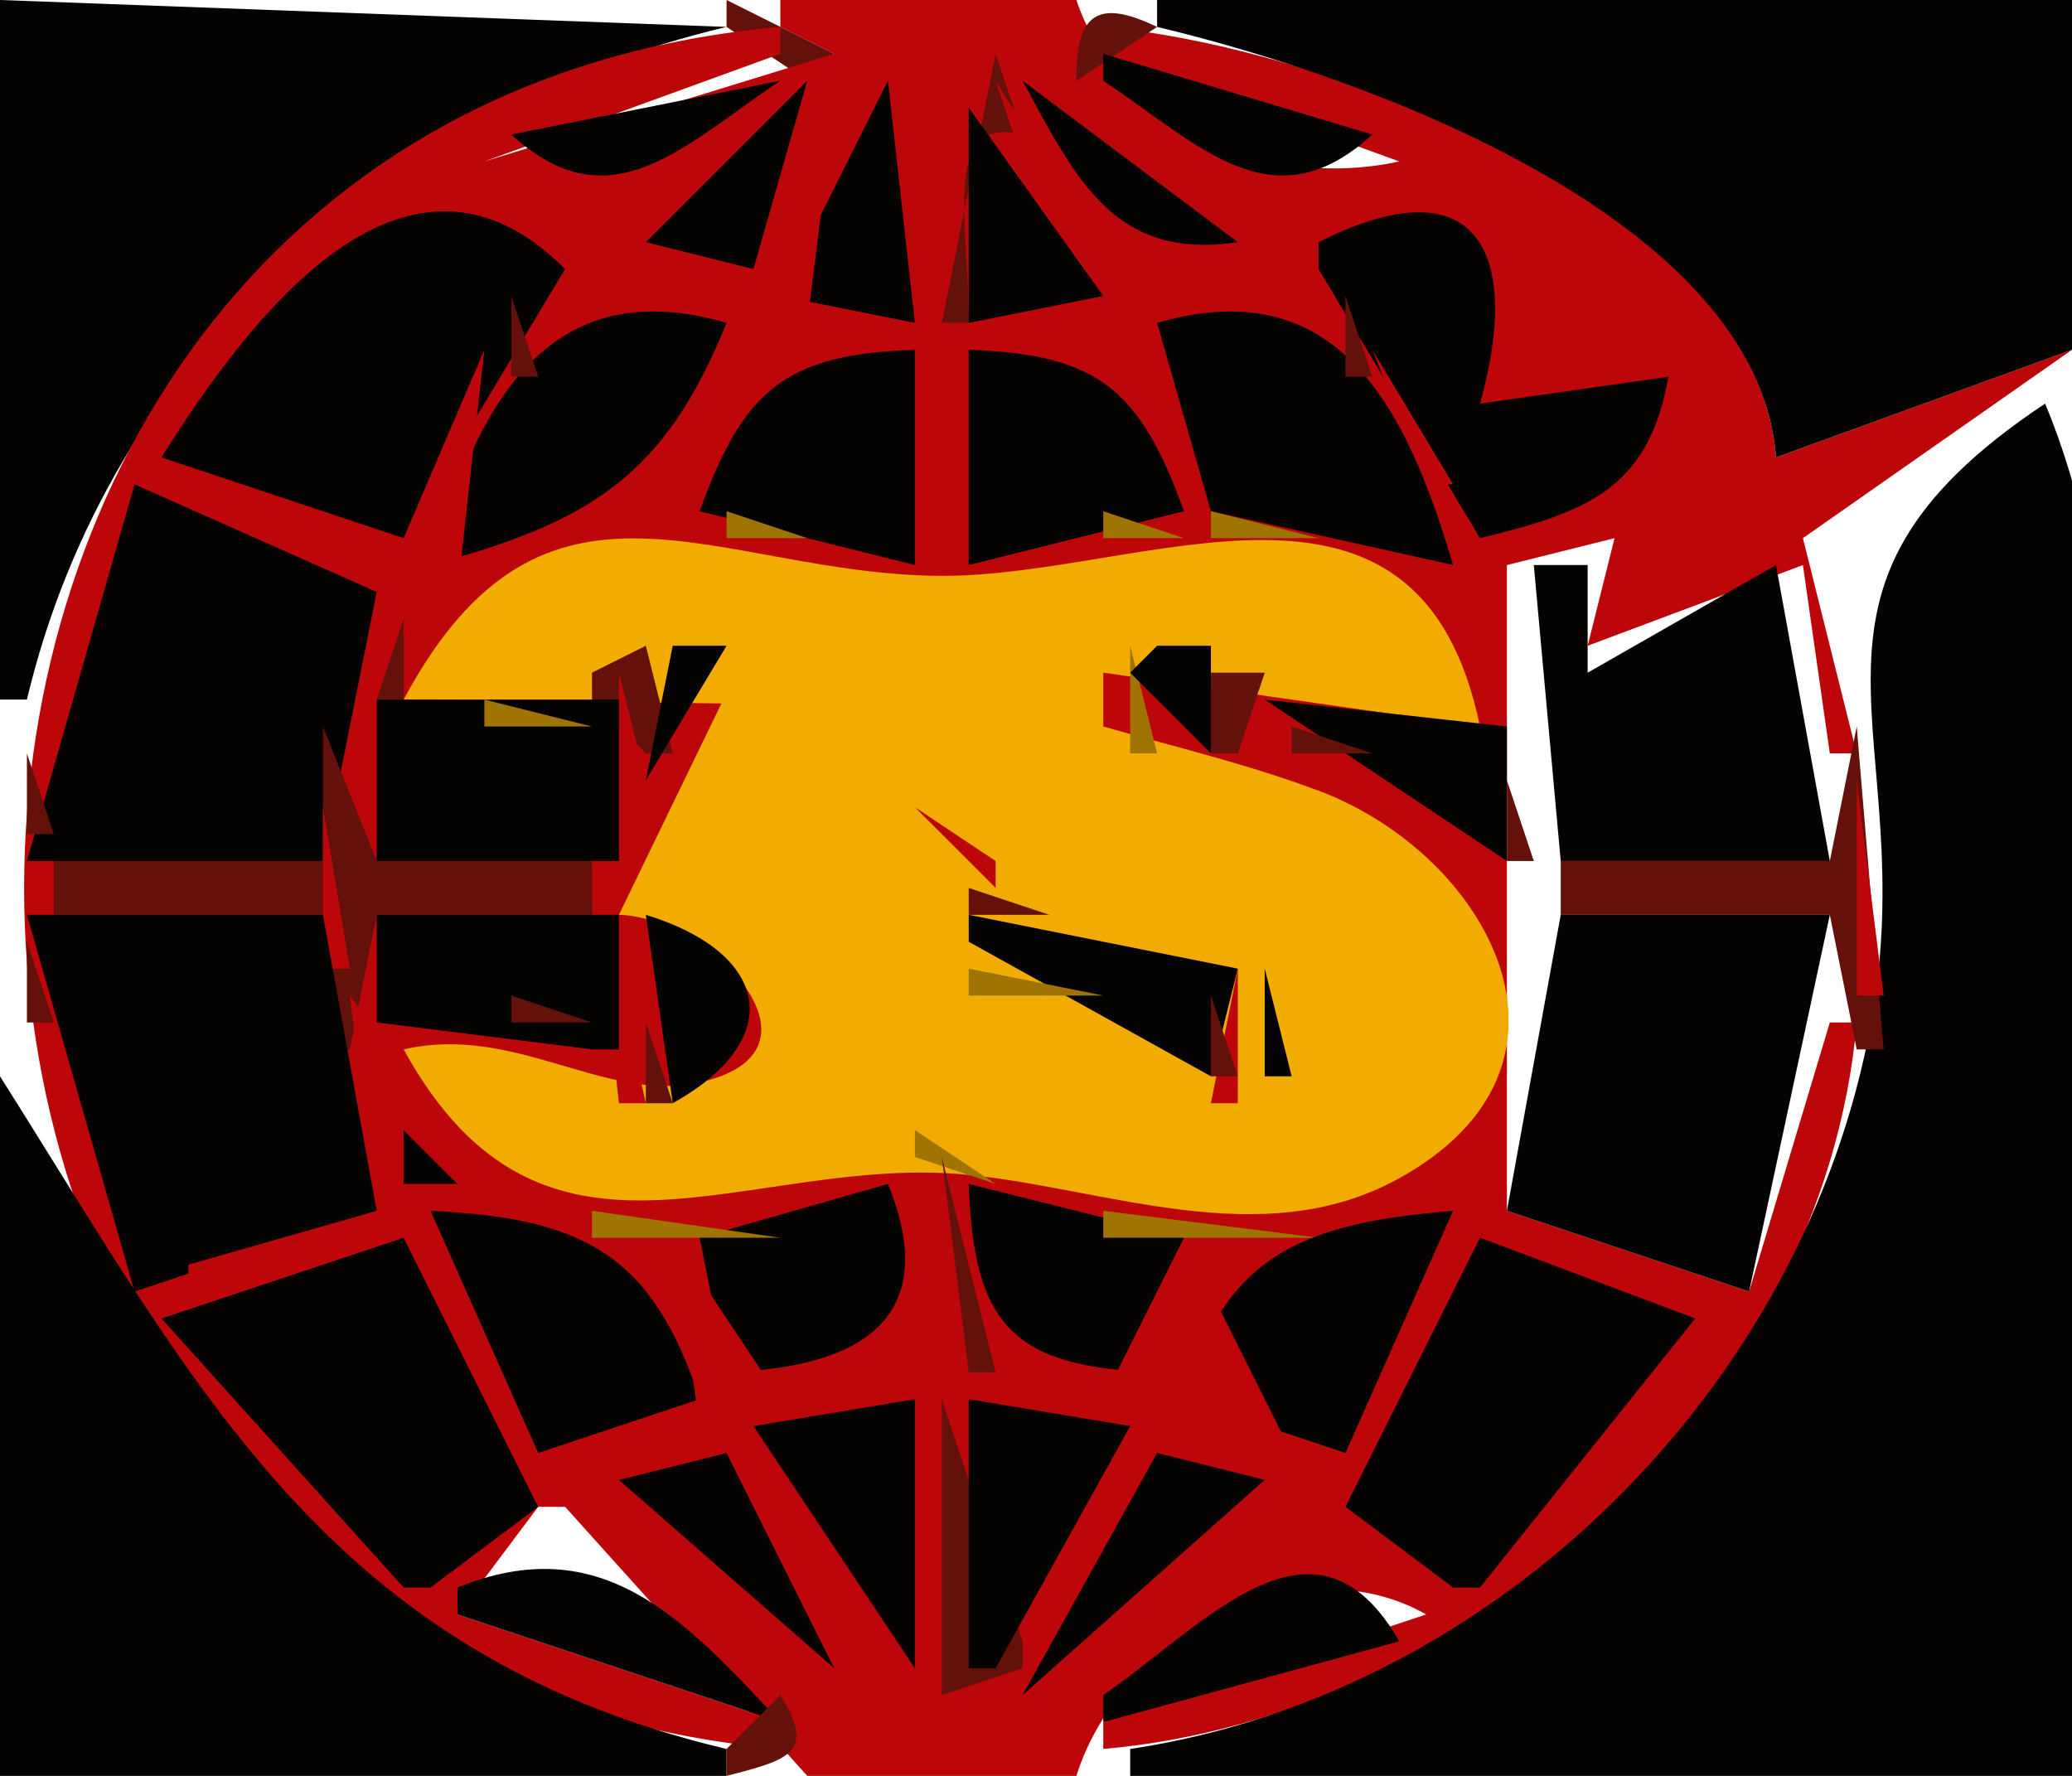 <?xml version="1.0" standalone="yes"?>
<svg xmlns="http://www.w3.org/2000/svg" width="77" height="66">
<path style="fill:#050202; stroke:none;" d="M0 0L0 26L1 26C4.033 13.235 14.388 3.996 27 1L0 0z"/>
<path style="fill:#63110a; stroke:none;" d="M27 0L27 1L30 3L31 2L27 0z"/>
<path style="fill:#bc0609; stroke:none;" d="M29 0L29 1L31 2L18 6L29 2L29 1C-8.439 4.269 -8.504 61.705 29 65L29 64L17 60L20 56L21 56L30 66L40 66C41.638 60.781 48.266 57.312 53 60L41 64L41 65C54.83 63.785 67.768 52.024 69 38L68 38L65 48L56 45L56 21L60 20L59 24L67 21L68 28L69 28L67 20L77 13L66 17C65.295 7.734 49.311 1.73 41 1L41 2L52 6C47.218 7.045 41.663 4.915 40 0L29 0z"/>
<path style="fill:#63110a; stroke:none;" d="M40 3L43 1C40.687 -0.117 39.988 0.61 40 3z"/>
<path style="fill:#050202; stroke:none;" d="M43 0L43 1C50.797 2.852 65.325 8.129 66 17L77 13L77 0L43 0z"/>
<path style="fill:#63110a; stroke:none;" d="M24 1L25 2L24 1M45 1L46 2L45 1M21 2L22 3L21 2M25 2L26 3L25 2z"/>
<path style="fill:#050202; stroke:none;" d="M19 5C22.699 8.382 25.384 5.417 29 3L19 5z"/>
<path style="fill:#63110a; stroke:none;" d="M37 2L35 12L36 12C36 8.179 34.977 4.244 38 5L37 2z"/>
<path style="fill:#050202; stroke:none;" d="M41 2L41 3C44.616 5.417 47.301 8.382 51 5L41 2z"/>
<path style="fill:#63110a; stroke:none;" d="M44 2L45 3L44 2M48 2L49 3L48 2M22 3L23 4L22 3M27 3L28 4L27 3z"/>
<path style="fill:#050202; stroke:none;" d="M30 3L24 9L28 10L30 3z"/>
<path style="fill:#63110a; stroke:none;" d="M31 3L33 5L31 3z"/>
<path style="fill:#050202; stroke:none;" d="M33 3L29 11L34 12L33 3z"/>
<path style="fill:#bc0609; stroke:none;" d="M37 3L40 12L44 19L45 19L43 12L46 11L46 10L42 11L37 3z"/>
<path style="fill:#050202; stroke:none;" d="M38 3C40.029 6.747 41.44 9.679 46 9L38 3z"/>
<path style="fill:#63110a; stroke:none;" d="M42 3L43 4L42 3M47 3L48 4L47 3M50 3L51 4L50 3M26 4L27 5L26 4M28 4L29 5L28 4z"/>
<path style="fill:#bc0609; stroke:none;" d="M31 4L28 11L24 10L24 11L27 12L25 19L26 19L30 12L31 4z"/>
<path style="fill:#050202; stroke:none;" d="M36 4L36 12L41 11L36 4z"/>
<path style="fill:#63110a; stroke:none;" d="M41 4L42 5L41 4M43 4L44 5L43 4M49 4L50 5L49 4M52 4L53 5L52 4M15 5L16 6L15 5M18 5L19 6L18 5M30 5L31 6L30 5M39 5L40 6L39 5M51 5L52 6L51 5M54 5L55 6L54 5M16.667 6.333L17.333 6.667L16.667 6.333M19 6L20 7L19 6M38 6L39 7L38 6M50 6L51 7L50 6M52.667 6.333L53.333 6.667L52.667 6.333M12 7L13 8L12 7z"/>
<path style="fill:#050202; stroke:none;" d="M6 17L15 20L21 10C15.075 4.044 9.244 11.828 6 17z"/>
<path style="fill:#63110a; stroke:none;" d="M24 7L25 8L24 7M30 7L31 8L30 7M45 7L46 8L45 7z"/>
<path style="fill:#050202; stroke:none;" d="M49 9L49 10L55 20C58.939 19.042 61.274 18.196 62 14L55 15C56.559 9.443 54.963 6 49 9z"/>
<path style="fill:#63110a; stroke:none;" d="M57 7L58 8L57 7M11 8L12 9L11 8M13 8L14 9L13 8M23 8L24 9L23 8M28 8L29 9L28 8M46 8L47 9L46 8M49 8L50 9L49 8M56 8L57 9L56 8M58 8L59 9L58 8M10 9L11 10L10 9M24 9L25 10L24 9M29 9L30 10L29 9M40 9L41 10L40 9M45 9L46 10L45 9M57.333 9.667L57.667 10.333L57.333 9.667M62 9L63 10L62 9M9 10L10 11L9 10z"/>
<path style="fill:#050202; stroke:none;" d="M16 21C21.862 19.427 24.701 17.724 27 12C20.296 10.046 17.728 15.128 16 21z"/>
<path style="fill:#63110a; stroke:none;" d="M23 10L24 11L23 10M26.667 10.333L27.333 10.667L26.667 10.333M42.667 10.333L43.333 10.667L42.667 10.333M46 10L47 11L46 10z"/>
<path style="fill:#050202; stroke:none;" d="M43 12L45 19L54 21C52.272 15.128 49.704 10.046 43 12z"/>
<path style="fill:#63110a; stroke:none;" d="M64 10L65 11L64 10M8 11L9 12L8 11M19 11L19 14L20 14L19 11M25 11L26 12L25 11M30.667 11.333L31.333 11.667L30.667 11.333M38.667 11.333L39.333 11.667L38.667 11.333M44 11L45 12L44 11M50 11L50 14L51 14L50 11M65 11L66 12L65 11M7 12L8 13L7 12z"/>
<path style="fill:#bc0609; stroke:none;" d="M19 12L20 13L19 12z"/>
<path style="fill:#63110a; stroke:none;" d="M28.667 12.333L29.333 12.667L28.667 12.333M40.667 12.333L41.333 12.667L40.667 12.333z"/>
<path style="fill:#bc0609; stroke:none;" d="M50 12L51 13L50 12z"/>
<path style="fill:#63110a; stroke:none;" d="M55 12L56 13L55 12M6 13L7 14L6 13M8 13L9 14L8 13z"/>
<path style="fill:#bc0609; stroke:none;" d="M18 13L15 20L7 18L7 19L14 21L13 29L14 29L17 22L18 13z"/>
<path style="fill:#63110a; stroke:none;" d="M26 13L27 14L26 13z"/>
<path style="fill:#050202; stroke:none;" d="M26 19L34 21L34 13C29.181 13.16 27.63 14.487 26 19z"/>
<path style="fill:#63110a; stroke:none;" d="M35 13L37 22L35 13z"/>
<path style="fill:#050202; stroke:none;" d="M36 13L36 21L44 19C42.37 14.487 40.819 13.16 36 13z"/>
<path style="fill:#63110a; stroke:none;" d="M43 13L44 14L43 13z"/>
<path style="fill:#bc0609; stroke:none;" d="M51 13L53 18L54 18L51 13z"/>
<path style="fill:#63110a; stroke:none;" d="M60.667 13.333L61.333 13.667L60.667 13.333M74 13L75 14L74 13M7 14L8 15L7 14M17 14L18 15L17 14M27 14L28 15L27 14M42 14L43 15L42 14M55 14L56 15L55 14M59 14L60 15L59 14M25 15L26 16L25 15M53 15L54 16L53 15z"/>
<path style="fill:#050202; stroke:none;" d="M76 15C65.378 22.061 71.497 27.119 69.535 38C67.094 51.539 55.62 62.959 42 65L42 66L77 66C77 51.689 81.508 28.127 76 15z"/>
<path style="fill:#63110a; stroke:none;" d="M4 16L5 17L4 16M17 16L18 17L17 16M26.333 16.667L26.667 17.333L26.333 16.667M44 16L45 17L44 16M52 16L53 17L52 16M7 17L8 18L7 17M15 17L16 18L15 17M43 17L44 18L43 17M54 17L55 18L54 17M72 17L73 18L72 17M3 18L4 19L3 18z"/>
<path style="fill:#050202; stroke:none;" d="M5 18L1 32L12 32L14 22L5 18z"/>
<path style="fill:#63110a; stroke:none;" d="M6 18L7 19L6 18M9 18L10 19L9 18M16 18L17 19L16 18M24 18L25 19L24 18M53 18L54 19L53 18M60 18L61 19L60 18M70 18L71 19L70 18M4 19L5 20L4 19M8 19L9 20L8 19M12 19L13 20L12 19M20 19L21 20L20 19z"/>
<path style="fill:#9f7403; stroke:none;" d="M21.667 19.333L22.333 19.667L21.667 19.333z"/>
<path style="fill:#f1ab01; stroke:none;" d="M15 26L26.809 26.143L23 34C26.363 34.063 31.291 39.147 25.887 40.249C22.421 40.956 19.123 38.059 15 39C20.241 48.55 27.762 42.834 36 43.664C41.163 44.185 46.899 46.578 51.941 43.821C59.66 39.601 55.303 31.75 48.996 29.384C46.399 28.41 43.666 27.757 41 27L41 25L55 27C52.718 15.962 42.525 21.425 35 21.401C26.612 21.373 20.255 16.192 15 26z"/>
<path style="fill:#9f7403; stroke:none;" d="M27 19L27 20L30 20L27 19z"/>
<path style="fill:#63110a; stroke:none;" d="M30 19L31 20L30 19M40 19L41 20L40 19z"/>
<path style="fill:#9f7403; stroke:none;" d="M41 19L41 20L44 20L41 19M45 19L45 20L49 20L45 19z"/>
<path style="fill:#63110a; stroke:none;" d="M49 19L50 20L49 19M57 19L58 20L57 19M68 19L69 20L68 19M2 20L3 21L2 20M11 20L12 21L11 20z"/>
<path style="fill:#9f7403; stroke:none;" d="M18 20L19 21L18 20M31 20L32 21L31 20z"/>
<path style="fill:#63110a; stroke:none;" d="M32 20L33 21L32 20z"/>
<path style="fill:#9f7403; stroke:none;" d="M38 20L39 21L38 20M51 20L52 21L51 20z"/>
<path style="fill:#63110a; stroke:none;" d="M58 20L60 22L58 20z"/>
<path style="fill:#050202; stroke:none;" d="M59 20L60 21L59 20z"/>
<path style="fill:#63110a; stroke:none;" d="M67 20L68 21L67 20M3 21L4 22L3 21M13 21L14 22L13 21z"/>
<path style="fill:#9f7403; stroke:none;" d="M17 21L18 22L17 21z"/>
<path style="fill:#63110a; stroke:none;" d="M33 21L34 22L33 21M56 21L57 22L56 21z"/>
<path style="fill:#050202; stroke:none;" d="M57 21L58 32L68 32L66 21L59 25L59 21L57 21z"/>
<path style="fill:#63110a; stroke:none;" d="M66 21L67 22L66 21z"/>
<path style="fill:#050202; stroke:none;" d="M15 22L16 23L15 22z"/>
<path style="fill:#9f7403; stroke:none;" d="M16 22L17 23L16 22z"/>
<path style="fill:#050202; stroke:none;" d="M54 22L55 23L54 22z"/>
<path style="fill:#63110a; stroke:none;" d="M63 22L64 23L63 22M1 23L2 24L1 23M13 23L14 24L13 23M15 23L14 26L15 26L15 23z"/>
<path style="fill:#9f7403; stroke:none;" d="M24.667 23.333L25.333 23.667L24.667 23.333M54 23L55 24L54 23z"/>
<path style="fill:#63110a; stroke:none;" d="M56 23L57 24L56 23M68 23L69 24L68 23M2 24L3 25L2 24z"/>
<path style="fill:#9f7403; stroke:none;" d="M15 24L16 25L15 24M22 24L23 25L22 24z"/>
<path style="fill:#63110a; stroke:none;" d="M22 25L22 26L24 28L25 28L24 24L22 25z"/>
<path style="fill:#bc0609; stroke:none;" d="M24 24L25 25L24 24z"/>
<path style="fill:#050202; stroke:none;" d="M25 24L24 29L27 24L25 24z"/>
<path style="fill:#9f7403; stroke:none;" d="M27 24L28 25L27 24M42 24L42 28L43 28L42 24z"/>
<path style="fill:#050202; stroke:none;" d="M43 24L42 25L45 28L45 24L43 24z"/>
<path style="fill:#bc0609; stroke:none;" d="M45 24L46 25L45 24z"/>
<path style="fill:#9f7403; stroke:none;" d="M46 24L48 26L46 24z"/>
<path style="fill:#63110a; stroke:none;" d="M55.333 24.667L55.667 25.333L55.333 24.667M59 24L60 25L59 24M67 24L68 25L67 24z"/>
<path style="fill:#bc0609; stroke:none;" d="M23 25L23 29L24 29L23 25z"/>
<path style="fill:#63110a; stroke:none;" d="M27.333 25.667L27.667 26.333L27.333 25.667M45 25L45 28L46 28L47 25L45 25M0.333 26.667L0.667 27.333L0.333 26.667z"/>
<path style="fill:#050202; stroke:none;" d="M14 26L14 32L23 32L23 26L14 26z"/>
<path style="fill:#63110a; stroke:none;" d="M17 26L18 27L17 26z"/>
<path style="fill:#9f7403; stroke:none;" d="M18 26L18 27L22 27L18 26z"/>
<path style="fill:#bc0609; stroke:none;" d="M46.333 26.667L46.667 27.333L46.333 26.667z"/>
<path style="fill:#050202; stroke:none;" d="M47 26L56 32L56 27L47 26z"/>
<path style="fill:#9f7403; stroke:none;" d="M55 26L56 27L55 26z"/>
<path style="fill:#63110a; stroke:none;" d="M12 27L12 39L13 39L14 34L22 34L22 32L14 32L12 27z"/>
<path style="fill:#9f7403; stroke:none;" d="M27 27L28 28L27 27z"/>
<path style="fill:#63110a; stroke:none;" d="M43 27L44 28L43 27M48 27L48 28L51 28L48 27M57.333 27.667L57.667 28.333L57.333 27.667M69 27L68 32L58 32L58 34L68 34L69 39L70 39L69 27M1 28L1 31L2 31L1 28z"/>
<path style="fill:#9f7403; stroke:none;" d="M26 28L27 29L26 28M46 28L47 29L46 28z"/>
<path style="fill:#63110a; stroke:none;" d="M47 28L48 29L47 28z"/>
<path style="fill:#9f7403; stroke:none;" d="M23.333 29.667L23.667 30.333L23.333 29.667M33 29L34 30L33 29z"/>
<path style="fill:#63110a; stroke:none;" d="M34 29L35 30L34 29z"/>
<path style="fill:#9f7403; stroke:none;" d="M49 29L50 30L49 29z"/>
<path style="fill:#63110a; stroke:none;" d="M50 29L51 30L50 29M56 29L56 32L57 32L56 29z"/>
<path style="fill:#bc0609; stroke:none;" d="M69 29L69 37L70 37L69 29M12 30L12 36L13 36L12 30z"/>
<path style="fill:#63110a; stroke:none;" d="M32 30L34 32L32 30z"/>
<path style="fill:#050202; stroke:none;" d="M33 30L34 31L33 30z"/>
<path style="fill:#bc0609; stroke:none;" d="M34 30L37 33L37 32L34 30z"/>
<path style="fill:#9f7403; stroke:none;" d="M35 30L37 32L35 30M52 30L53 31L52 30M32 31L33 32L32 31z"/>
<path style="fill:#63110a; stroke:none;" d="M35 31L36 32L35 31z"/>
<path style="fill:#9f7403; stroke:none;" d="M53 31L54 32L53 31z"/>
<path style="fill:#63110a; stroke:none;" d="M2 32L2 34L12 34L12 32L2 32z"/>
<path style="fill:#bc0609; stroke:none;" d="M22 32L23 41L24 41L22 32z"/>
<path style="fill:#9f7403; stroke:none;" d="M34 32L35 33L34 32M37 32L38 33L37 32z"/>
<path style="fill:#63110a; stroke:none;" d="M55 32L56 33L55 32z"/>
<path style="fill:#9f7403; stroke:none;" d="M25 33L26 34L25 33M35 33L36 34L35 33z"/>
<path style="fill:#63110a; stroke:none;" d="M36 33L36 34L39 34L36 33z"/>
<path style="fill:#9f7403; stroke:none;" d="M39.667 33.333L40.333 33.667L39.667 33.333M55 33L56 34L55 33z"/>
<path style="fill:#050202; stroke:none;" d="M1 34L5 48L14 45L12 34L1 34M14 34L14 38L22 39L23 39L23 34L14 34M24 34L25 41C29.321 38.588 28.547 35.385 24 34z"/>
<path style="fill:#63110a; stroke:none;" d="M27 34L28 35L27 34z"/>
<path style="fill:#050202; stroke:none;" d="M36 34L36 35L45 40L46 36L36 34z"/>
<path style="fill:#63110a; stroke:none;" d="M41 34L42 35L41 34z"/>
<path style="fill:#9f7403; stroke:none;" d="M42.667 34.333L43.333 34.667L42.667 34.333z"/>
<path style="fill:#63110a; stroke:none;" d="M56 34L57 35L56 34z"/>
<path style="fill:#050202; stroke:none;" d="M58 34L56 45L65 48L68 34L58 34z"/>
<path style="fill:#63110a; stroke:none;" d="M1 35L1 38L2 38L1 35z"/>
<path style="fill:#9f7403; stroke:none;" d="M28 35L29 36L28 35z"/>
<path style="fill:#63110a; stroke:none;" d="M36 35L37 36L36 35M45 35L46 36L45 35z"/>
<path style="fill:#9f7403; stroke:none;" d="M46 35L47 36L46 35M36 36L36 37L41 37L36 36z"/>
<path style="fill:#bc0609; stroke:none;" d="M46 36L45 41L46 41L46 36z"/>
<path style="fill:#050202; stroke:none;" d="M47 36L47 40L48 40L47 36z"/>
<path style="fill:#9f7403; stroke:none;" d="M56 36L57 37L56 36z"/>
<path style="fill:#bc0609; stroke:none;" d="M13 37L14 45L7 47L7 48L15 46L19 54L20 54L18 45L18 44L13 37z"/>
<path style="fill:#63110a; stroke:none;" d="M19 37L19 38L22 38L19 37M45 37L45 40L46 40L45 37M48.333 37.667L48.667 38.333L48.333 37.667M57.333 37.667L57.667 38.333L57.333 37.667M0.333 38.667L0.667 39.333L0.333 38.667M14.333 38.667L14.667 39.333L14.333 38.667z"/>
<path style="fill:#9f7403; stroke:none;" d="M15.667 38.333L16.333 38.667L15.667 38.333z"/>
<path style="fill:#63110a; stroke:none;" d="M24 38L24 41L25 41L24 38M41 38L42 39L41 38z"/>
<path style="fill:#9f7403; stroke:none;" d="M22 39L23 40L22 39M28 39L29 40L28 39z"/>
<path style="fill:#63110a; stroke:none;" d="M42 39L43 40L42 39z"/>
<path style="fill:#9f7403; stroke:none;" d="M48 39L49 40L48 39z"/>
<path style="fill:#050202; stroke:none;" d="M0 40L0 66L27 66L27 65C12.212 61.487 7.385 51.678 0 40M14 40L15 41L14 40z"/>
<path style="fill:#9f7403; stroke:none;" d="M15 40L16 41L15 40z"/>
<path style="fill:#63110a; stroke:none;" d="M27 40L28 41L27 40z"/>
<path style="fill:#9f7403; stroke:none;" d="M43 40L44 41L43 40z"/>
<path style="fill:#63110a; stroke:none;" d="M44 40L45 41L44 40z"/>
<path style="fill:#9f7403; stroke:none;" d="M46 40L47 41L46 40z"/>
<path style="fill:#63110a; stroke:none;" d="M2 41L3 42L2 41M14.667 41.333L15.333 41.667L14.667 41.333z"/>
<path style="fill:#9f7403; stroke:none;" d="M25.667 41.333L26.333 41.667L25.667 41.333M55 41L56 42L55 41z"/>
<path style="fill:#63110a; stroke:none;" d="M67 41L68 42L67 41M1 42L2 43L1 42M13 42L14 43L13 42z"/>
<path style="fill:#050202; stroke:none;" d="M15 42L15 44L17 44L15 42z"/>
<path style="fill:#9f7403; stroke:none;" d="M16 42L17 43L16 42M34 42L34 43L37 44L34 42z"/>
<path style="fill:#63110a; stroke:none;" d="M54 42L53 44L54 42M56 42L57 43L56 42M68 42L69 43L68 42z"/>
<path style="fill:#9f7403; stroke:none;" d="M17 43L18 44L17 43M33 43L34 44L33 43z"/>
<path style="fill:#63110a; stroke:none;" d="M35 43L36 51L37 51L35 43z"/>
<path style="fill:#050202; stroke:none;" d="M54 43L55 44L54 43z"/>
<path style="fill:#63110a; stroke:none;" d="M3 44L4 45L3 44M18 44L19 45L18 44z"/>
<path style="fill:#9f7403; stroke:none;" d="M19 44L20 45L19 44M31 44L32 45L31 44z"/>
<path style="fill:#63110a; stroke:none;" d="M32 44L33 45L32 44z"/>
<path style="fill:#050202; stroke:none;" d="M33 44L26 46L27 51C31.736 50.844 35.096 49.176 33 44M36 44C36.174 49.31 37.69 50.826 43 51L44 46L36 44z"/>
<path style="fill:#63110a; stroke:none;" d="M37 44L38 45L37 44z"/>
<path style="fill:#9f7403; stroke:none;" d="M38 44L39 45L38 44M51 44L52 45L51 44z"/>
<path style="fill:#63110a; stroke:none;" d="M66 44L67 45L66 44M2 45L3 46L2 45M11 45L12 46L11 45z"/>
<path style="fill:#050202; stroke:none;" d="M16 45L20 54L26 52C24.244 46.563 21.59 45.26 16 45z"/>
<path style="fill:#63110a; stroke:none;" d="M21 45L22 46L21 45z"/>
<path style="fill:#9f7403; stroke:none;" d="M22 45L22 46L29 46L22 45z"/>
<path style="fill:#63110a; stroke:none;" d="M29 45L30 46L29 45M40 45L41 46L40 45z"/>
<path style="fill:#9f7403; stroke:none;" d="M41 45L41 46L49 46L41 45z"/>
<path style="fill:#63110a; stroke:none;" d="M49 45L50 46L49 45z"/>
<path style="fill:#050202; stroke:none;" d="M44 52L50 54L54 45C48.615 45.444 45.477 46.523 44 52z"/>
<path style="fill:#63110a; stroke:none;" d="M58 45L59 46L58 45M67 45L68 46L67 45M4 46L5 47L4 46M8 46L9 47L8 46M12 46L13 47L12 46z"/>
<path style="fill:#050202; stroke:none;" d="M6 49L15 59L16 59L20 56L15 46L6 49z"/>
<path style="fill:#63110a; stroke:none;" d="M24 46L25 47L24 46z"/>
<path style="fill:#bc0609; stroke:none;" d="M25 46L26 53L22 54L22 55L27 53L31 62L32 62L29 52L25 46M44 46L41 52L37 63L38 63L43 53L48 55L48 54L44 46z"/>
<path style="fill:#63110a; stroke:none;" d="M45 46L46 47L45 46z"/>
<path style="fill:#050202; stroke:none;" d="M55 46L50 56L54 59L55 59L63 49L55 46z"/>
<path style="fill:#63110a; stroke:none;" d="M57 46L58 47L57 46M65 46L66 47L65 46M3 47L4 48L3 47M6 47L7 48L6 47M9 47L10 48L9 47M16 47L17 48L16 47M53 47L55 49L53 47M60 47L61 48L60 47M63 47L64 48L63 47M66 47L67 48L66 47M7 48L8 49L7 48M15 48L16 49L15 48M26.333 48.667L26.667 49.333L26.333 48.667M43 48L44 49L43 48z"/>
<path style="fill:#bc0609; stroke:none;" d="M53 48L50 54L53 48z"/>
<path style="fill:#63110a; stroke:none;" d="M62 48L63 49L62 48M4 49L5 50L4 49M17 49L18 50L17 49M44 49L45 50L44 49M52 49L53 50L52 49M63 49L64 50L63 49M25 50L26 51L25 50M33 50L34 51L33 50M53 50L54 51L53 50M64 50L65 51L64 50M7 51L8 52L7 51M17 51L18 52L17 51M27.667 51.333L28.333 51.667L27.667 51.333M41.667 51.333L42.333 51.667L41.667 51.333M62 51L63 52L62 51M6 52L7 53L6 52M8 52L9 53L8 52M19 52L20 53L19 52M25 52L26 53L25 52M29 52L30 53L29 52z"/>
<path style="fill:#050202; stroke:none;" d="M28 53L34 62L34 52L28 53z"/>
<path style="fill:#63110a; stroke:none;" d="M35 52L35 63L38 62L38 61L35 52z"/>
<path style="fill:#050202; stroke:none;" d="M36 52L36 62L37 62L42 53L36 52z"/>
<path style="fill:#63110a; stroke:none;" d="M39.667 52.333L40.333 52.667L39.667 52.333M44 52L45 53L44 52M50 52L51 53L50 52M61 52L62 53L61 52M7 53L8 54L7 53M18 53L19 54L18 53M23 53L24 54L23 53M26 53L27 54L26 53M43 53L44 54L43 53M46 53L47 54L46 53M51 53L52 54L51 53M60 53L61 54L60 53M62 53L63 54L62 53M8 54L9 55L8 54M19 54L20 55L19 54M21 54L22 55L21 54z"/>
<path style="fill:#050202; stroke:none;" d="M23 55L31 62L27 54L23 55z"/>
<path style="fill:#63110a; stroke:none;" d="M28 54L29 55L28 54M41 54L42 55L41 54z"/>
<path style="fill:#050202; stroke:none;" d="M43 54L38 63L47 55L43 54z"/>
<path style="fill:#63110a; stroke:none;" d="M45 54L46 55L45 54M48 54L49 55L48 54M50 54L51 55L50 54M61 54L62 55L61 54M9 55L10 56L9 55M22.333 55.667L22.667 56.333L22.333 55.667M27 55L28 56L27 55M47.333 55.667L47.667 56.333L47.333 55.667M60 55L61 56L60 55M10 56L11 57L10 56M12 56L13 57L12 56M18 56L19 57L18 56M20 56L19 58L20 56M29 56L30 57L29 56M40 56L41 57L40 56M51 56L52 57L51 56M57 56L58 57L57 56M59 56L60 57L59 56M11 57L12 58L11 57M13 57L14 58L13 57M17 57L18 58L17 57z"/>
<path style="fill:#050202; stroke:none;" d="M17 59L17 60L29 64C25.401 60.125 22.347 56.83 17 59z"/>
<path style="fill:#63110a; stroke:none;" d="M23 57L24 58L23 57M28 57L29 58L28 57M46 57L47 58L46 57z"/>
<path style="fill:#050202; stroke:none;" d="M41 63L41 64L52 61C48.864 55.531 44.788 60.38 41 63z"/>
<path style="fill:#63110a; stroke:none;" d="M50 57L51 58L50 57M52 57L53 58L52 57M56 57L57 58L56 57M58 57L59 58L58 57M12 58L13 59L12 58M16 58L17 59L16 58M24 58L25 59L24 58M30 58L31 59L30 58M45 58L46 59L45 58M51 58L52 59L51 58M53 58L54 59L53 58M57 58L58 59L57 58M38 59L39 60L38 59M52 59L53 60L52 59M15 60L16 61L15 60M30 60L31 61L30 60M39 60L40 61L39 60M54 60L55 61L54 60M17 61L18 62L17 61M26 61L27 62L26 61M28 61L29 62L28 61M32 61L33 62L32 61M41 61L42 62L41 61M43 61L44 62L43 61M49 61L50 62L49 61M52 61L53 62L52 61M19 62L20 63L19 62M22 62L23 63L22 62M27 62L28 63L27 62M30.667 62.333L31.333 62.667L30.667 62.333M33 62L34 63L33 62M42 62L43 63L42 62M47 62L48 63L47 62M50 62L51 63L50 62M21 63L22 64L21 63M25 63L26 64L25 63M29 63L27 65L27 66C29.312 65.402 30.34 65.151 29 63M37 63L38 64L37 63M40 63L42 66L40 63M44 63L45 64L44 63M48 63L49 64L48 63M24 64L25 65L24 64M45 64L46 65L45 64z"/>
</svg>
